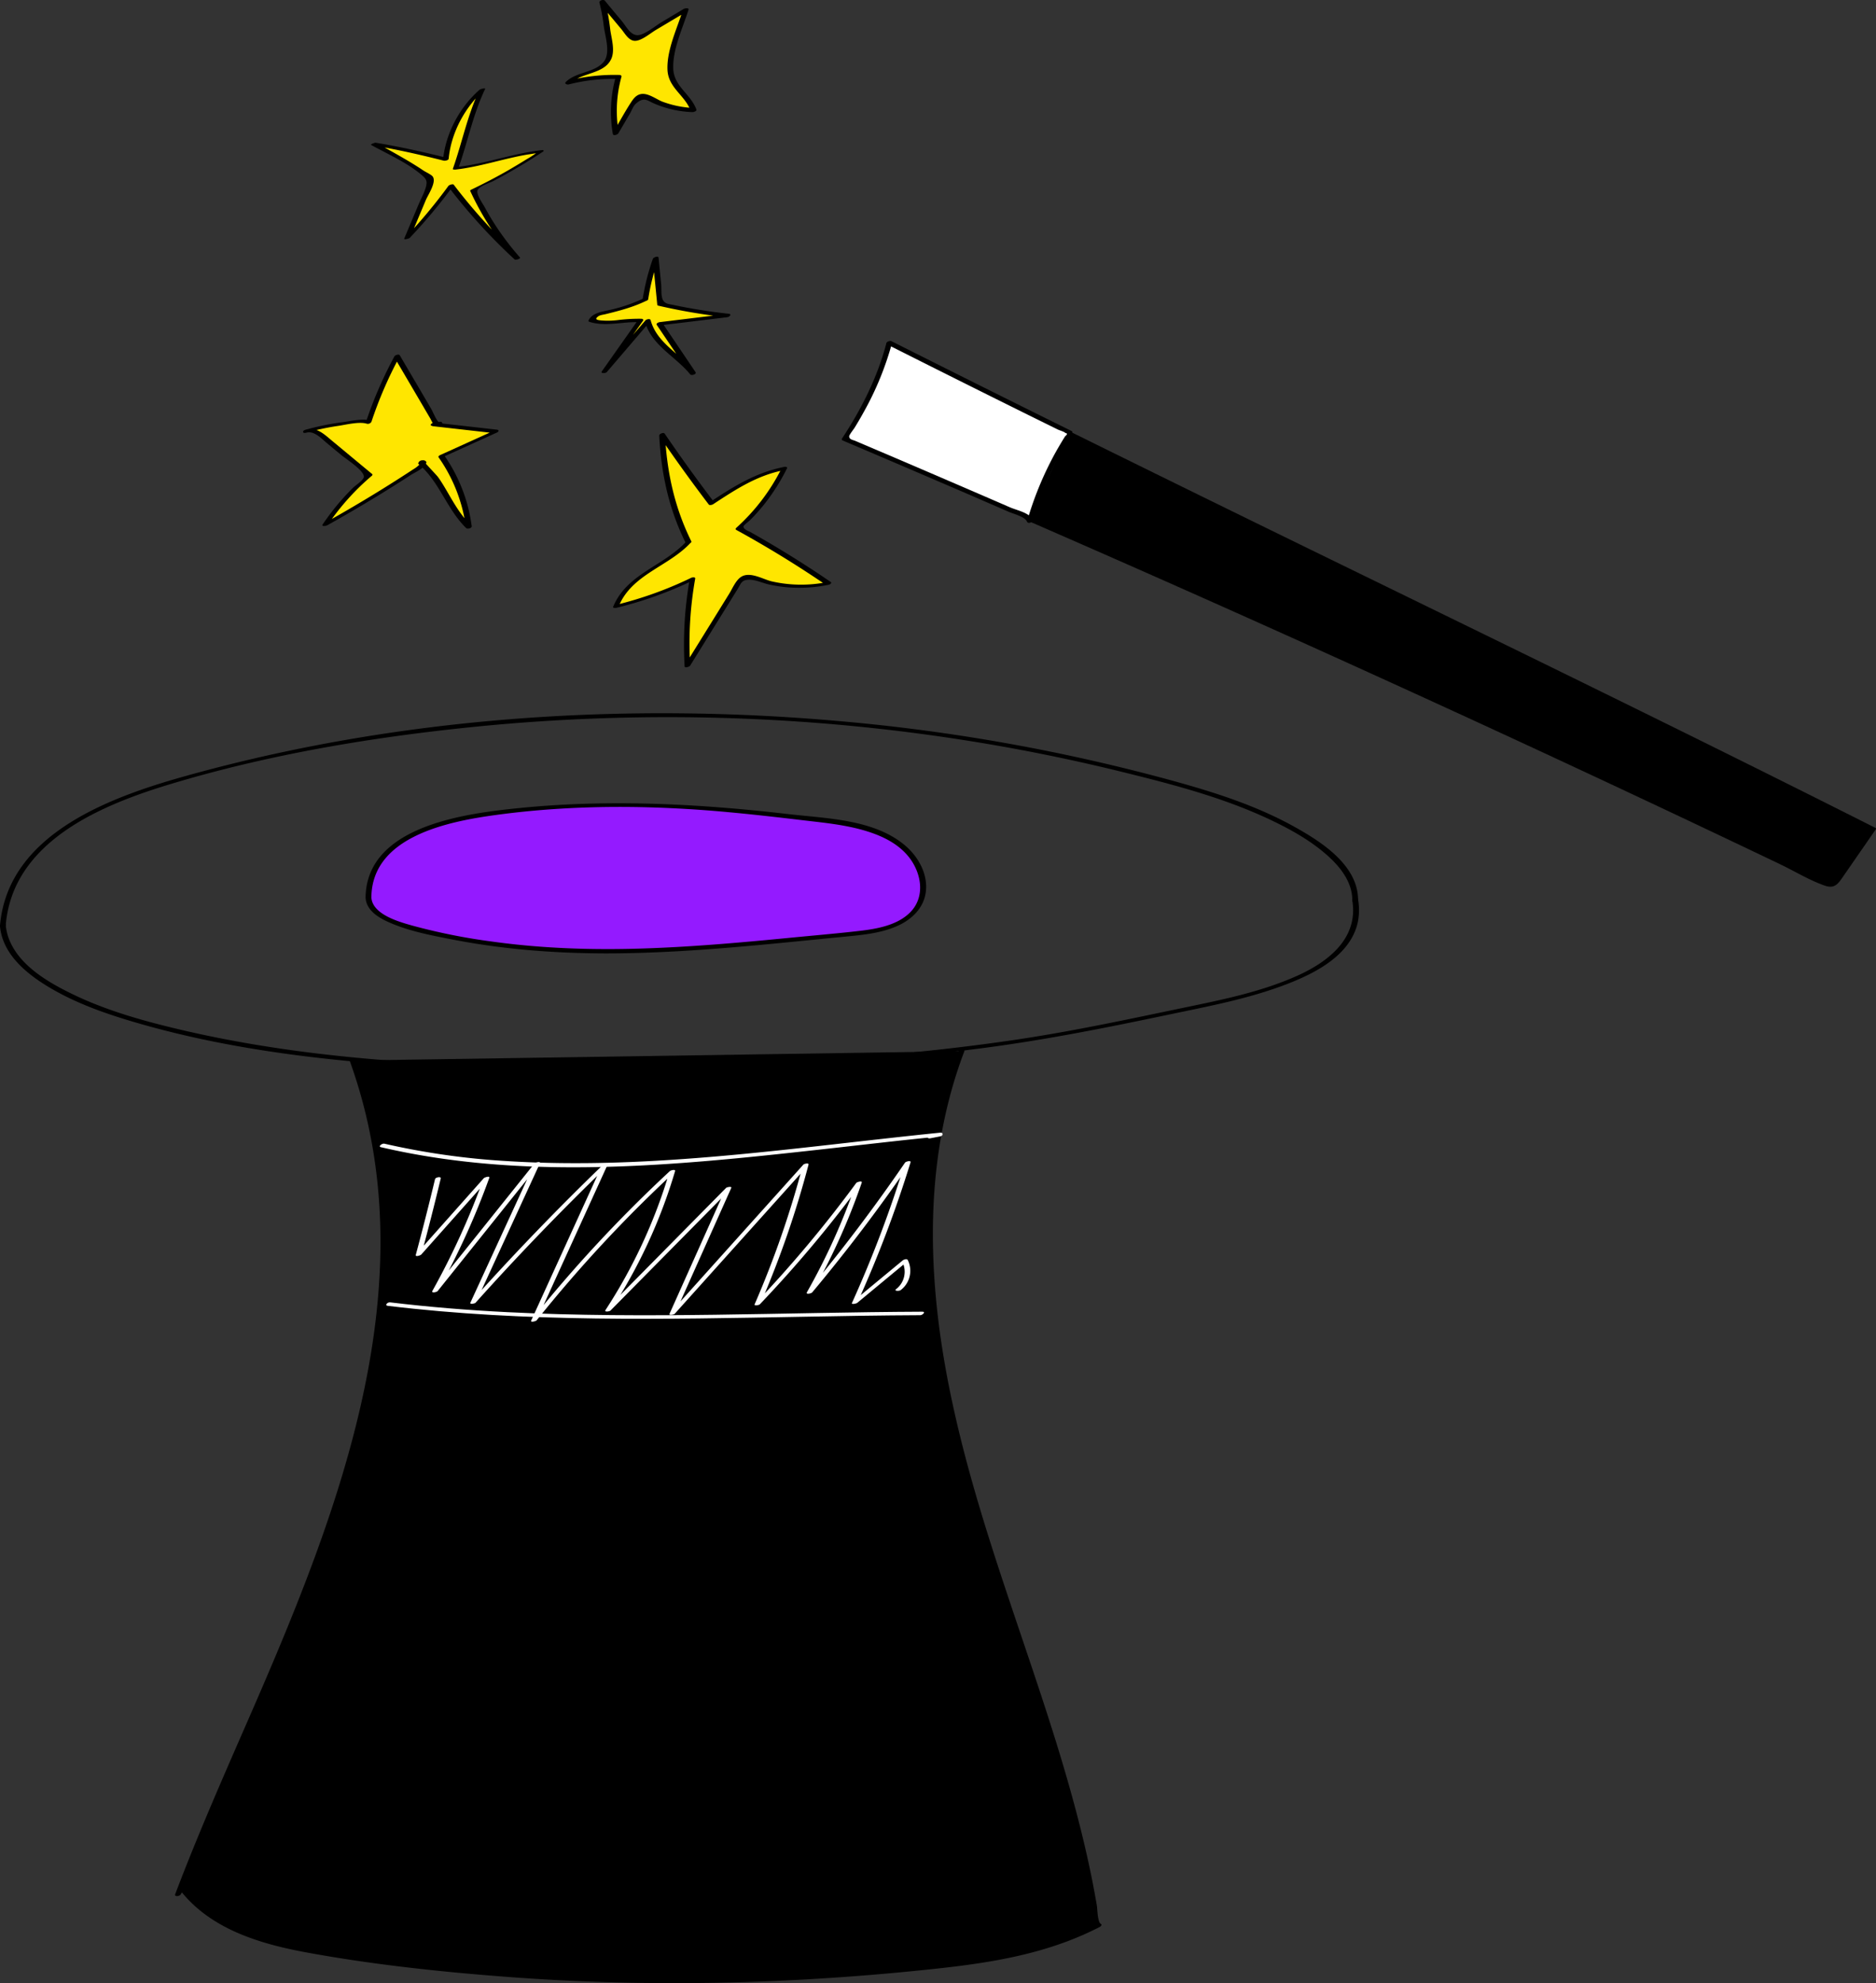 <svg xmlns="http://www.w3.org/2000/svg" viewBox="0 0 955.98 1010.35"><rect x="0" y="0" width="955.98" height="1010.35" fill="#333333" stroke="none"/><defs><style>.cls-1{fill:#941aff;}.cls-2{fill:#fff;}.cls-3{fill:#ffe600;}</style></defs><title>Ресурс 2</title><g id="Слой_2" data-name="Слой 2"><g id="Слой_1-2" data-name="Слой 1"><path d="M489.91,535.57c-27,69.9-16.39,149.34,4.34,221.66,21.38,74.56,53.08,146.55,64.63,223.25l.89.47c-32.82,17.16-62.49,19.08-99.34,22.78a1148.81,1148.81,0,0,1-293.69-8.27c-27.53-4.35-57.54-11.28-74.13-33.67l-2,3.3c28.78-75.69,67.57-147.74,89.15-225.78,17.93-64.88,22.66-136.67-.07-199"/><path d="M488.53,535.45c-21,55.3-19.13,115.85-7.74,173.09,12.1,60.82,35.26,118.61,53.68,177.64,5.17,16.55,10,33.23,14.08,50.08q3.06,12.62,5.56,25.38,1.25,6.38,2.3,12.8c.39,2.35-.08,6.07,2.22,7.3l.52-1.55c-26.78,13.82-55.64,18.29-85.28,21.26-32.6,3.26-65.21,5.82-98,6.67A1145.84,1145.84,0,0,1,175,995.68c-28.9-4.36-62.14-9.66-81-34.5-.62-.82-2.26-.23-2.7.5l-2,3.29,2.74.23c41.34-108.4,104.7-213.33,104.5-332.77-.05-31.44-4.66-62.86-15.34-92.5-.44-1.2-3.32-.38-2.9.78,40.6,112.66-5.88,230.2-51,333.55-13.11,30-26.36,60.07-38,90.71-.59,1.55,2.19,1.15,2.74.23l2-3.29-2.7.5c15.55,20.44,41.23,28,65.44,32.41,33.17,6.06,66.94,9.69,100.55,12.26,69.16,5.31,138.49,4,207.5-2.83,33.11-3.28,65.62-7.06,95.61-22.54.47-.24,1.37-1.09.52-1.54-1.65-.88-1.74-7.42-2-9.26q-.95-5.49-2-11c-1.54-7.89-3.28-15.75-5.17-23.57-3.49-14.44-7.51-28.76-11.83-43-8.85-29.14-19-57.87-28.55-86.77-18.66-56.26-35.23-114.09-36-173.82-.43-33.05,4.22-66.16,16-97.14.56-1.47-2.33-1.31-2.75-.23Z"/><path d="M2.92,471.35c3.59-42.72,48.72-61.3,84.35-72,49.36-14.85,101-23.56,152.2-28.82,110.77-11.38,223.84-4,332,22.65,25.6,6.3,51.48,13,75.41,24.25,10.18,4.8,20.33,10.38,28.86,17.8,6.89,6,13.35,13.84,13.38,23.44,0,1.36,2.92.83,2.92-.29-.06-17.43-18.34-29.27-31.81-36.81-19.59-11-41-17.83-62.55-23.77a956.91,956.91,0,0,0-168.77-30.31c-111.18-9.94-226.2-2.31-334,27.78C56.39,406,3.94,424.8,0,471.64c-.11,1.34,2.82.86,2.92-.29Z"/><path d="M0,471.89c1.12,12.76,11.18,22.17,21.32,28.79,15.33,10,33.23,16.12,50.73,21.09,45.57,13,93.46,18.59,140.63,21.56,26.79,1.69,53.61,1.88,80.44,1.92,34.73,0,69.47-.51,104.16-2.21,35.14-1.73,70.24-4.64,105.12-9.27,31.38-4.16,62.23-10.35,93.19-16.85,20.33-4.27,41-8.11,60.42-15.64,14.56-5.63,32.31-14.76,35.92-31.51a31.58,31.58,0,0,0,.1-11.67c-.19-1.22-3.1-.51-2.9.78,3.09,19.26-12.34,31.19-28.16,38.28-18.79,8.42-39.4,12.43-59.45,16.6-28.73,6-57.31,12.11-86.37,16.32-33.21,4.82-66.65,8-100.15,10s-67.2,2.92-100.83,3.12c-28.58.18-57.22.26-85.77-1.07-46-2.14-92.49-7.11-137.4-17.76-19.11-4.53-38.38-10-56-18.84-11.71-5.84-25.11-14-30.25-26.69a26.7,26.7,0,0,1-1.84-7.77c-.1-1.2-3-.53-2.9.78Z"/><path class="cls-1" d="M187.78,457.25c-.12-42,71.31-44.74,111.38-46.8s80.15,2.73,120,7.5c19,2.28,41.25,6.81,49.12,24.26A21.89,21.89,0,0,1,469.52,458c-4.32,12.93-20.68,16.34-34.24,17.64C357.6,483.11,286.56,492.55,211,473c-7.16-1.85-23.35-7.1-23.23-15.77"/><path d="M189.25,457.14c.33-31,39.17-38.61,63.28-41.91,39.35-5.39,79.54-5.09,119-1.42,12.46,1.15,24.89,2.57,37.31,4.05,10,1.18,20.07,2.12,29.8,4.74,8.78,2.37,17.75,6.13,23.8,13.19,6.9,8,9.52,20.71,1.45,28.94-6.56,6.68-17,8.51-25.93,9.54-11.94,1.38-23.93,2.38-35.89,3.55-23.74,2.31-47.52,4.44-71.37,5.3-26.78,1-53.66.26-80.22-3.46a306.61,306.61,0,0,1-40.31-8.08c-6.85-1.93-20.47-5.7-20.93-14.44-.09-1.54-3-1.11-2.94.21.38,7.17,8.05,11,13.89,13.38,9.75,4,20.51,6,30.81,8,25.52,4.95,51.52,6.93,77.49,7,26.48,0,52.91-1.93,79.26-4.36,13.88-1.29,27.75-2.71,41.63-4.06,9.37-.92,19-1.67,27.71-5.49,7.26-3.18,13.42-8.88,14.63-17,1.39-9.39-3.85-18.61-10.91-24.42C445.07,417.39,421.21,417,402,414.79c-46.57-5.4-93-7.79-139.71-2.87-26.93,2.83-75.59,9.49-76,45.43,0,1.54,2.92,1.13,2.94-.21Z"/><path class="cls-2" d="M194.18,584.47c73.09,17.06,149.62,9.42,223.36,1.23C438,583.44,458.37,581,478.81,579l-.09-1.87-5.13,1c-1.81.35-1.3,2.14.48,1.8l5.13-1c1.44-.28,1.62-2-.09-1.87-73.35,7.41-147,19.16-220.95,14.47a378,378,0,0,1-62.27-8.85c-1.14-.26-3.43,1.42-1.71,1.82Z"/><path class="cls-2" d="M197.66,665.29c70.25,8.49,141.2,6.83,211.8,5.55,19.83-.37,39.66-.7,59.49-.79,1.18,0,3-1.79,1.09-1.78-70.48.3-141,3.77-211.46.24-20-1-40-2.61-59.83-5-1.22-.15-3,1.55-1.09,1.79Z"/><path class="cls-2" d="M221.69,600.73q-4.63,19.35-9.8,38.56c-.35,1.28,2.45.24,2.79-.15l34.53-38.82-2.8.15a387.24,387.24,0,0,1-26.06,57.19c-.71,1.29,2.19.71,2.7.07l52-64.93-2.8.15-32.55,70.73c-.46,1,2.26.45,2.61.06q32.13-35.81,66.74-69.25l-2.61-.07q-17.88,39.21-35.77,78.4c-.48,1.06,2.42.33,2.8-.15a694.78,694.78,0,0,1,70.27-75.57l-2.61-.06a267.48,267.48,0,0,1-32.57,70.38c-.77,1.19,2.05.75,2.52.28l61.26-62-2.62-.06L341.2,669.3c-.45,1,2.26.45,2.61.06l67.89-75.55-2.62-.06a492.11,492.11,0,0,1-24.52,70.73c-.45,1,2.27.42,2.61.06A627.31,627.31,0,0,0,439,602.75l-2.8.14a328.68,328.68,0,0,1-25,55.47c-.73,1.28,2.19.67,2.7.06q26.61-31.78,50-66l-2.8.15a603,603,0,0,1-26.93,71.19c-.49,1.08,2.31.31,2.61.06l25.59-21.19-2.61.15a11.21,11.21,0,0,1-3.12,14c-1.29,1,1.59,1.07,2.33.49A12.33,12.33,0,0,0,462.61,642c-.43-.9-2.05-.31-2.61.15L434.42,663.3l2.61.06A603,603,0,0,0,464,592.17c.35-1.16-2.44-.38-2.8.14q-23.42,34.23-50,66.05l2.7.06a330.6,330.6,0,0,0,25.23-55.89c.4-1.15-2.44-.34-2.8.15a623.84,623.84,0,0,1-51.41,61.38l2.62.06A492.11,492.11,0,0,0,412,593.39c.3-1.13-2.26-.46-2.61-.06l-67.88,75.55,2.61.06,28.51-63.7c.46-1-2.27-.41-2.61-.06l-61.26,62,2.51.28A268.82,268.82,0,0,0,344,596.68c.35-1.16-2.27-.38-2.61-.07a699.57,699.57,0,0,0-70.64,76l2.8-.15,35.76-78.4c.48-1-2.27-.38-2.61-.06Q272.12,627.43,240,663.26l2.62.06,32.55-70.73c.48-1.06-2.42-.33-2.8.14l-52,64.93,2.7.07a389.51,389.51,0,0,0,26.26-57.62c.43-1.21-2.46-.24-2.8.15L212,639.07l2.8-.15q5.17-19.2,9.8-38.55c.26-1.07-2.66-.64-2.89.36Z"/><path d="M544.63,220.77c134.17,66.3,286.59,139.51,409.89,201.7l-19,27.46c-1.51,2.18-4.51.57-6.9-.58Q728.23,353.14,524.37,264.41"/><path d="M543.48,221.48c105.93,52.34,212.33,103.7,318.26,156q37.78,18.66,75.45,37.54l8.13,4.08c2.24,1.13,6.71,2.2,6.73,4.92,0,1-2.76,4-3.36,4.85l-3.35,4.84L937.51,445c-1.75,2.52-2.42,4.82-6.52,4.19-1.49-.23-3.43-1.64-4.78-2.29l-10.65-5.1q-10.63-5.1-21.3-10.17-86.13-41-172.92-80.65-97.51-44.53-195.82-87.32c-.88-.38-3.52.89-2.3,1.42q90.18,39.25,179.71,80,90,40.93,179.26,83.34,12.43,5.91,24.86,11.85c7.51,3.59,15.16,8.31,23.05,11,5.12,1.72,6.83-1.4,9.55-5.32l16.22-23.42a.48.48,0,0,0-.2-.75c-105.82-53.36-212.54-104.93-319-157q-45.49-22.26-90.9-44.67c-.86-.43-3.51.82-2.3,1.42Z"/><path class="cls-2" d="M453.16,174.66c28.09,14.17,61.29,30.7,91.85,45.81V221a165.16,165.16,0,0,0-20.21,44.47l-.61-1.52q-46.8-20.35-93.77-40.32c9.62-14.41,18.49-32.13,22.74-48.92"/><path d="M452,175.44q34.65,17.46,69.41,34.69L539,218.81c.95.47,3.44,1.13,3.95,1.83,1.09.11,1,.67-.2,1.67l-.93,1.49c-1.67,2.74-3.3,5.51-4.82,8.33a170,170,0,0,0-13.61,33.43l2.91-.52c-1.56-3.88-8.09-5-11.73-6.61q-9.91-4.31-19.82-8.58-20.26-8.74-40.58-17.43L435.8,224.6c-1.23-.52-3.06-.66-3.08-2.32,0-.7,2.37-3.71,2.75-4.33q2.52-4.09,4.84-8.32a154.91,154.91,0,0,0,14.31-35.11c.32-1.25-2.62-.87-2.92.28-4.55,17.42-12.76,33.7-22.65,48.67-.31.48.12.84.51,1q24.7,10.5,49.36,21.1,11.71,5,23.43,10.11l11.7,5.08c2.49,1.08,8.28,2.5,9.3,5,.47,1.18,2.62.45,2.91-.53a167.8,167.8,0,0,1,9.84-25.91q2.65-5.52,5.72-10.84c1.21-2.11,4.65-5.8,4.65-8.2a.66.66,0,0,0-.32-.64q-46-22.74-91.86-45.81c-1-.5-3.6.89-2.27,1.56Z"/><path class="cls-3" d="M220.86,216.27l31.8,3.6-27.81,12.6a78.17,78.17,0,0,1,14.05,36.08c-10.47-9.71-13.14-23.78-24.32-32.68-.24-.66,1.17-.7,1.26,0s-.57,1.25-1.16,1.64q-23.85,15.84-48.91,29.78a119.89,119.89,0,0,1,22.58-25.11l-23.42-19.42c-2.62-2.18-6.11-4.48-9.17-3A126.26,126.26,0,0,1,187.38,215l.46.15a199.19,199.19,0,0,1,14.52-33.54l20,34.09c.32.54.83,1.17,1.43,1s0-1.39-.32-.82"/><path d="M220.3,217.1l31.8,3.6,0-1.45-27.81,12.6c-.42.19-1.14.65-.76,1.19a80.35,80.35,0,0,1,13.94,35.9l2.8-1c-5-4.84-8.44-10.66-11.9-16.64-1.63-2.8-3.26-5.61-5.16-8.24-.71-1-7.08-7.59-7-7.86l-2,1a15,15,0,0,1-3.63,2.91l-3.2,2.09c-2.13,1.38-4.27,2.76-6.42,4.12q-5.66,3.59-11.35,7.05-12.24,7.45-24.75,14.41l2.25.49a124.21,124.21,0,0,1,22.39-24.9c.2-.17.46-.59.18-.82l-20.49-17c-4-3.34-8.07-7.35-13.64-5.57-1.69.54-1.36,2,.4,1.49a129.71,129.71,0,0,1,16.2-3.47c4.05-.58,10.93-2.36,14.8-1.12a2.11,2.11,0,0,0,2.33-1,207.73,207.73,0,0,1,14.42-33.32l-2.69.54,12,20.44,6,10.23c1.11,1.88,1.71,4,3.9,4.64a2.36,2.36,0,0,0,2.24-.76c.36-.61.43-.67.12-1.33s-1.14-.47-1.65-.35l-.35.07c-1.77.39-1.35,1.88.4,1.49l.35-.08-1.65-.35.07.47,2.24-.76c-2.1-.59-3.9-5.76-5-7.59l-5.49-9.37L203.7,181c-.43-.74-2.37-.06-2.69.53a209.79,209.79,0,0,0-14.62,33.76l2.34-1c-3.93-1.26-10.33.32-14.32.83a133.24,133.24,0,0,0-18.85,3.87l.4,1.49c4-1.29,7.91,3,10.56,5.22l7.31,6.07c2.56,2.12,13.06,8.79,11.42,11.75-1.05,1.91-4,3.62-5.58,5.2q-3,3-5.79,6.17a128.29,128.29,0,0,0-9.46,12.3c-.81,1.19,1.87.7,2.26.48q14.58-8.13,28.81-16.9,6.9-4.26,13.71-8.68c2.59-1.68,7-3.35,8.09-6.46a.4.4,0,0,0-.1-.39,1.87,1.87,0,0,0-1.85-.72,2.15,2.15,0,0,0-2,1l-.2.45a.43.43,0,0,0,.11.4c10.68,8.93,14.4,23.07,24.32,32.67.64.62,2.94.13,2.79-1a81.27,81.27,0,0,0-14.16-36.27l-.76,1.19,27.8-12.6c1-.43,1.21-1.31,0-1.45l-31.8-3.6c-1.14-.13-3.07,1.45-1.12,1.67Z"/><path class="cls-3" d="M306.93,1q7.27,8.81,14.61,17.55a3.45,3.45,0,0,0,1.85,1.38,3.41,3.41,0,0,0,2.24-.7L349.38,5.1l-5.29,16.84c-2,6.39-4,13.53-1.1,19.58,2.59,5.42,8.63,8.82,10.37,14.57A50.42,50.42,0,0,1,331,50.21c-1.33-.72-2.78-1.52-4.27-1.27-1.88.31-3.08,2.11-4.05,3.76l-8.9,15.11a62,62,0,0,1,1.45-28.56,87.39,87.39,0,0,0-25.61,2.85c5.13-5.67,18.52-5.51,20.72-12.83a14.29,14.29,0,0,0,.12-6.94C308.8,11.88,308.81,7.71,306.93,1"/><path d="M305.59,1.63l11,13.17c1.9,2.28,3.9,6.22,7.27,6s7.55-3.87,10.39-5.56l16.11-9.59-2.4-.46c-2.95,9.4-8.18,20.19-7.83,30.21.32,9.36,8.86,13,11.82,21l2-1.37a51.64,51.64,0,0,1-16.35-3.22c-3.06-1.18-7.27-4.5-10.9-3.9-2.6.44-4.05,2.53-5.37,4.58-3.16,4.91-5.95,10.09-8.91,15.12l2.83-.27a64.28,64.28,0,0,1,1.46-28.3c.14-.51-.55-.84-.94-.85a96.5,96.5,0,0,0-26.38,2.92l1.44,1.28c5.57-5.51,16.86-4.53,20.56-12.17,2.18-4.5.19-10.53-.42-15.15A111.46,111.46,0,0,0,308.38.62c-.34-1.23-3.24-.46-2.9.78a90,90,0,0,1,2.17,11.75c.68,5.24,3.61,13.78.06,18.26-4.49,5.66-14.1,5.14-19.34,10.32-1,1,.69,1.47,1.44,1.28a90.91,90.91,0,0,1,24.85-2.78l-.94-.85a65.72,65.72,0,0,0-1.44,28.82c.21,1.24,2.44.39,2.82-.27L321,57.86c.84-1.43,1.71-3.9,3-5,4.08-3.72,5.9-1.64,9.19-.18a53.47,53.47,0,0,0,19.65,4.43c.59,0,2.32-.4,2-1.37C351.9,47.8,343.36,44,343.07,34.91,342.75,25,347.91,14.29,350.84,5c.39-1.24-2-.71-2.4-.46l-11,6.57c-3.27,1.95-7.36,5.42-11,6.56-4.68,1.46-7-3.84-9.62-7Q312.51,5.53,308.26.4c-.77-.94-3.54.17-2.67,1.23Z"/><path class="cls-3" d="M350.86,276.16c-10.73,12.12-30.2,15.48-36.95,32.77a186.84,186.84,0,0,0,39-14,182.61,182.61,0,0,0-2.59,44.17l26.34-42.49a6.42,6.42,0,0,1,2.53-2.7c1.58-.71,3.39-.05,5,.54a68.81,68.81,0,0,0,37.89,2.71,524.65,524.65,0,0,0-45.68-28,100.1,100.1,0,0,0,23.28-30.48c-15.77,2.89-23.72,8.94-37.14,17.72-12.06-15.84-15.76-21.13-25.12-34.85,1.14,23.26,4.75,37.22,13.46,54.64"/><path d="M349.7,275.91c-11.58,12.59-30.19,16.3-37.24,33.2-.34.8,1.4.62,1.64.56a196.37,196.37,0,0,0,39.36-14.12l-2-.44a191.31,191.31,0,0,0-2.59,44.38c.06,1.06,2.5.14,2.8-.35l13.7-22.09,7.38-11.89,3.16-5.1c1.59-2.58,1.86-4.36,5-4.67,3.59-.36,7.28,1.55,10.82,2.35a70.78,70.78,0,0,0,9.82,1.5,73.87,73.87,0,0,0,20.77-1.33c.58-.12,1.8-.87.95-1.45q-19.84-13.57-40.82-25.35c-1.06-.59-3.54-1.35-3.6-2.85,0-.63,3-2.84,3.62-3.5a102.75,102.75,0,0,0,6.88-7.72A104,104,0,0,0,401,238.69c.38-.75-.59-1-1.16-.86-14.59,2.83-26,10-38.23,18.09l2.25-.12c-8.68-11.42-17.05-23-25.13-34.85-.55-.81-2.84,0-2.79,1,1,19.36,4.84,37.21,13.46,54.64.5,1,3.33.09,2.9-.77-8.62-17.43-12.45-35.29-13.46-54.64l-2.8,1q12.13,17.76,25.13,34.84c.44.58,1.79.17,2.25-.13,11.47-7.53,22.32-14.69,36-17.34l-1.16-.86a102.89,102.89,0,0,1-23.1,30.27c-.32.3-.41.73,0,1q23.52,12.89,45.68,28l.95-1.45a67.9,67.9,0,0,1-28.42-.29c-4.71-1.07-11.75-5.64-16.33-1.87-2.41,2-3.9,5.65-5.52,8.26l-7.37,11.9-15.28,24.64,2.8-.35a189.29,189.29,0,0,1,2.59-44c.17-.95-1.6-.64-2-.44a192.94,192.94,0,0,1-38.59,13.87l1.65.56c6.82-16.35,25.43-20.11,36.67-32.34,1.15-1.25-1.66-1.23-2.33-.5Z"/><path class="cls-3" d="M232.24,85.82c15.6-1.54,27.85-7.06,43.45-8.6A280,280,0,0,1,241,96.85a137.92,137.92,0,0,0,22.62,34.87,277.77,277.77,0,0,1-33.81-37.1,257.29,257.29,0,0,1-22.34,26.76l11.76-28a3.43,3.43,0,0,0,.35-2.56c-.41-1-1.83-.92-2.67-1.6-4.16-3.39-14.8-9.4-26.38-15.81,16.09,2.62,36.66,7.85,36.66,7.85s1.9-21.53,18.56-35.62c-7.33,15-7.87,24.38-13.55,40.16"/><path d="M231.63,86.46c12.76-1.39,24.84-5.65,37.44-7.77.31,0,4-.66,4-.56a48.34,48.34,0,0,1-4.58,2.93q-4.85,3-9.83,5.89c-6,3.44-12.2,6.64-18.46,9.65-.15.07-.72.37-.6.64a144,144,0,0,0,22.71,35l2.72-1A287.25,287.25,0,0,1,231.21,94.1c-.42-.55-2.35.13-2.68.59a270.67,270.67,0,0,1-22.34,26.76l2.75-.31L217,101.91c1.15-2.74,6-9.78,3.17-12.33-1.14-1-3.3-1.94-4.65-2.86-2.05-1.4-4.17-2.69-6.29-4-5.7-3.41-11.52-6.62-17.33-9.84l-2.29,1.16c12.24,2,24.38,4.75,36.41,7.79.66.17,2.54-.1,2.62-1,1.26-13.34,8.47-26.58,18.44-35.31l-2.75.31c-6.15,12.87-8.82,26.78-13.55,40.16-.23.66,2.58.33,2.87-.47,4.72-13.38,7.4-27.29,13.55-40.16.38-.81-2.48.07-2.76.31-10.2,8.92-17.41,22.33-18.69,35.93l2.63-1c-12.19-3.09-24.51-5.83-36.92-7.89-.38-.06-3,.79-2.28,1.16,8.56,4.73,18.58,9.1,26,15.54,2.09,1.8,2.64,3,1.85,5.89s-2.49,5.93-3.68,8.75l-7.35,17.48c-.33.81,2.46,0,2.76-.3a270.67,270.67,0,0,0,22.34-26.76l-2.68.58a287.25,287.25,0,0,0,33.81,37.11c.56.51,3.27-.41,2.72-1a141.21,141.21,0,0,1-12.54-16.46q-2.83-4.36-5.34-9c-1.07-2-4.36-6.48-3.77-8.62s6.2-3.87,8.24-4.94q4.42-2.31,8.74-4.79,8.4-4.78,16.47-10.13c.71-.47.05-.81-.51-.74-14.75,1.61-28.72,7-43.46,8.59-.82.09-3.11,1.5-1.22,1.29Z"/><path class="cls-3" d="M328.87,152.57a107,107,0,0,1,5.24-20.85l2.28,23.19a279.7,279.7,0,0,0,34.37,5.85L336,165l17,25.19c-7.33-9.38-20.25-15.08-23-26.68L308,189.3l18.34-26c-7.44-.61-17.51,2.59-25-.11,1-3,6.59-3.78,9.68-4.49a74.77,74.77,0,0,0,17.88-6.18"/><path d="M330.32,152.4a116.91,116.91,0,0,1,5.24-20.84l-2.9.55,2.28,23.19c0,.24.39.4.58.44a299.3,299.3,0,0,0,34.7,5.9l.72-1.74-34.72,4.21c-.57.07-2.08.62-1.52,1.45l17,25.19,2.68-1.17c-7.32-9-19.65-14.62-22.84-26.48-.26-.95-2.19-.4-2.62.11L306.83,189l2.53.35,18.34-26c.41-.57-.35-.92-.81-.94a86.38,86.38,0,0,0-12,.66,42.69,42.69,0,0,1-8.53.19c-1.75-.19-3.78-.43-1.49-2.1.91-.67,2.61-.83,3.68-1.1,7.26-1.77,14.17-3.59,20.94-6.89,1.8-.88.16-2-1.18-1.32a81.28,81.28,0,0,1-18,6.16c-3.62.81-8.46,1.41-10.32,5.1-.24.47,0,.77.48.9,8.35,2.55,16.86-.27,25.35.16l-.81-.95-18.34,26c-.8,1.14,2,1,2.54.35l22.09-25.81-2.63.1c3.25,12.05,15.63,17.75,23.06,26.87.66.81,3.4-.1,2.68-1.17l-17-25.19-1.52,1.45,34.72-4.21c1-.12,2.58-1.54.73-1.75a286.24,286.24,0,0,1-28.37-4.53c-2.16-.46-4.28-.49-5.29-2.76-.88-2-.55-5.57-.76-7.73l-1.33-13.52c-.12-1.2-2.65-.17-2.91.55a116,116,0,0,0-5.23,20.84c-.19,1.22,2.74.74,2.9-.33Z"/></g></g></svg>